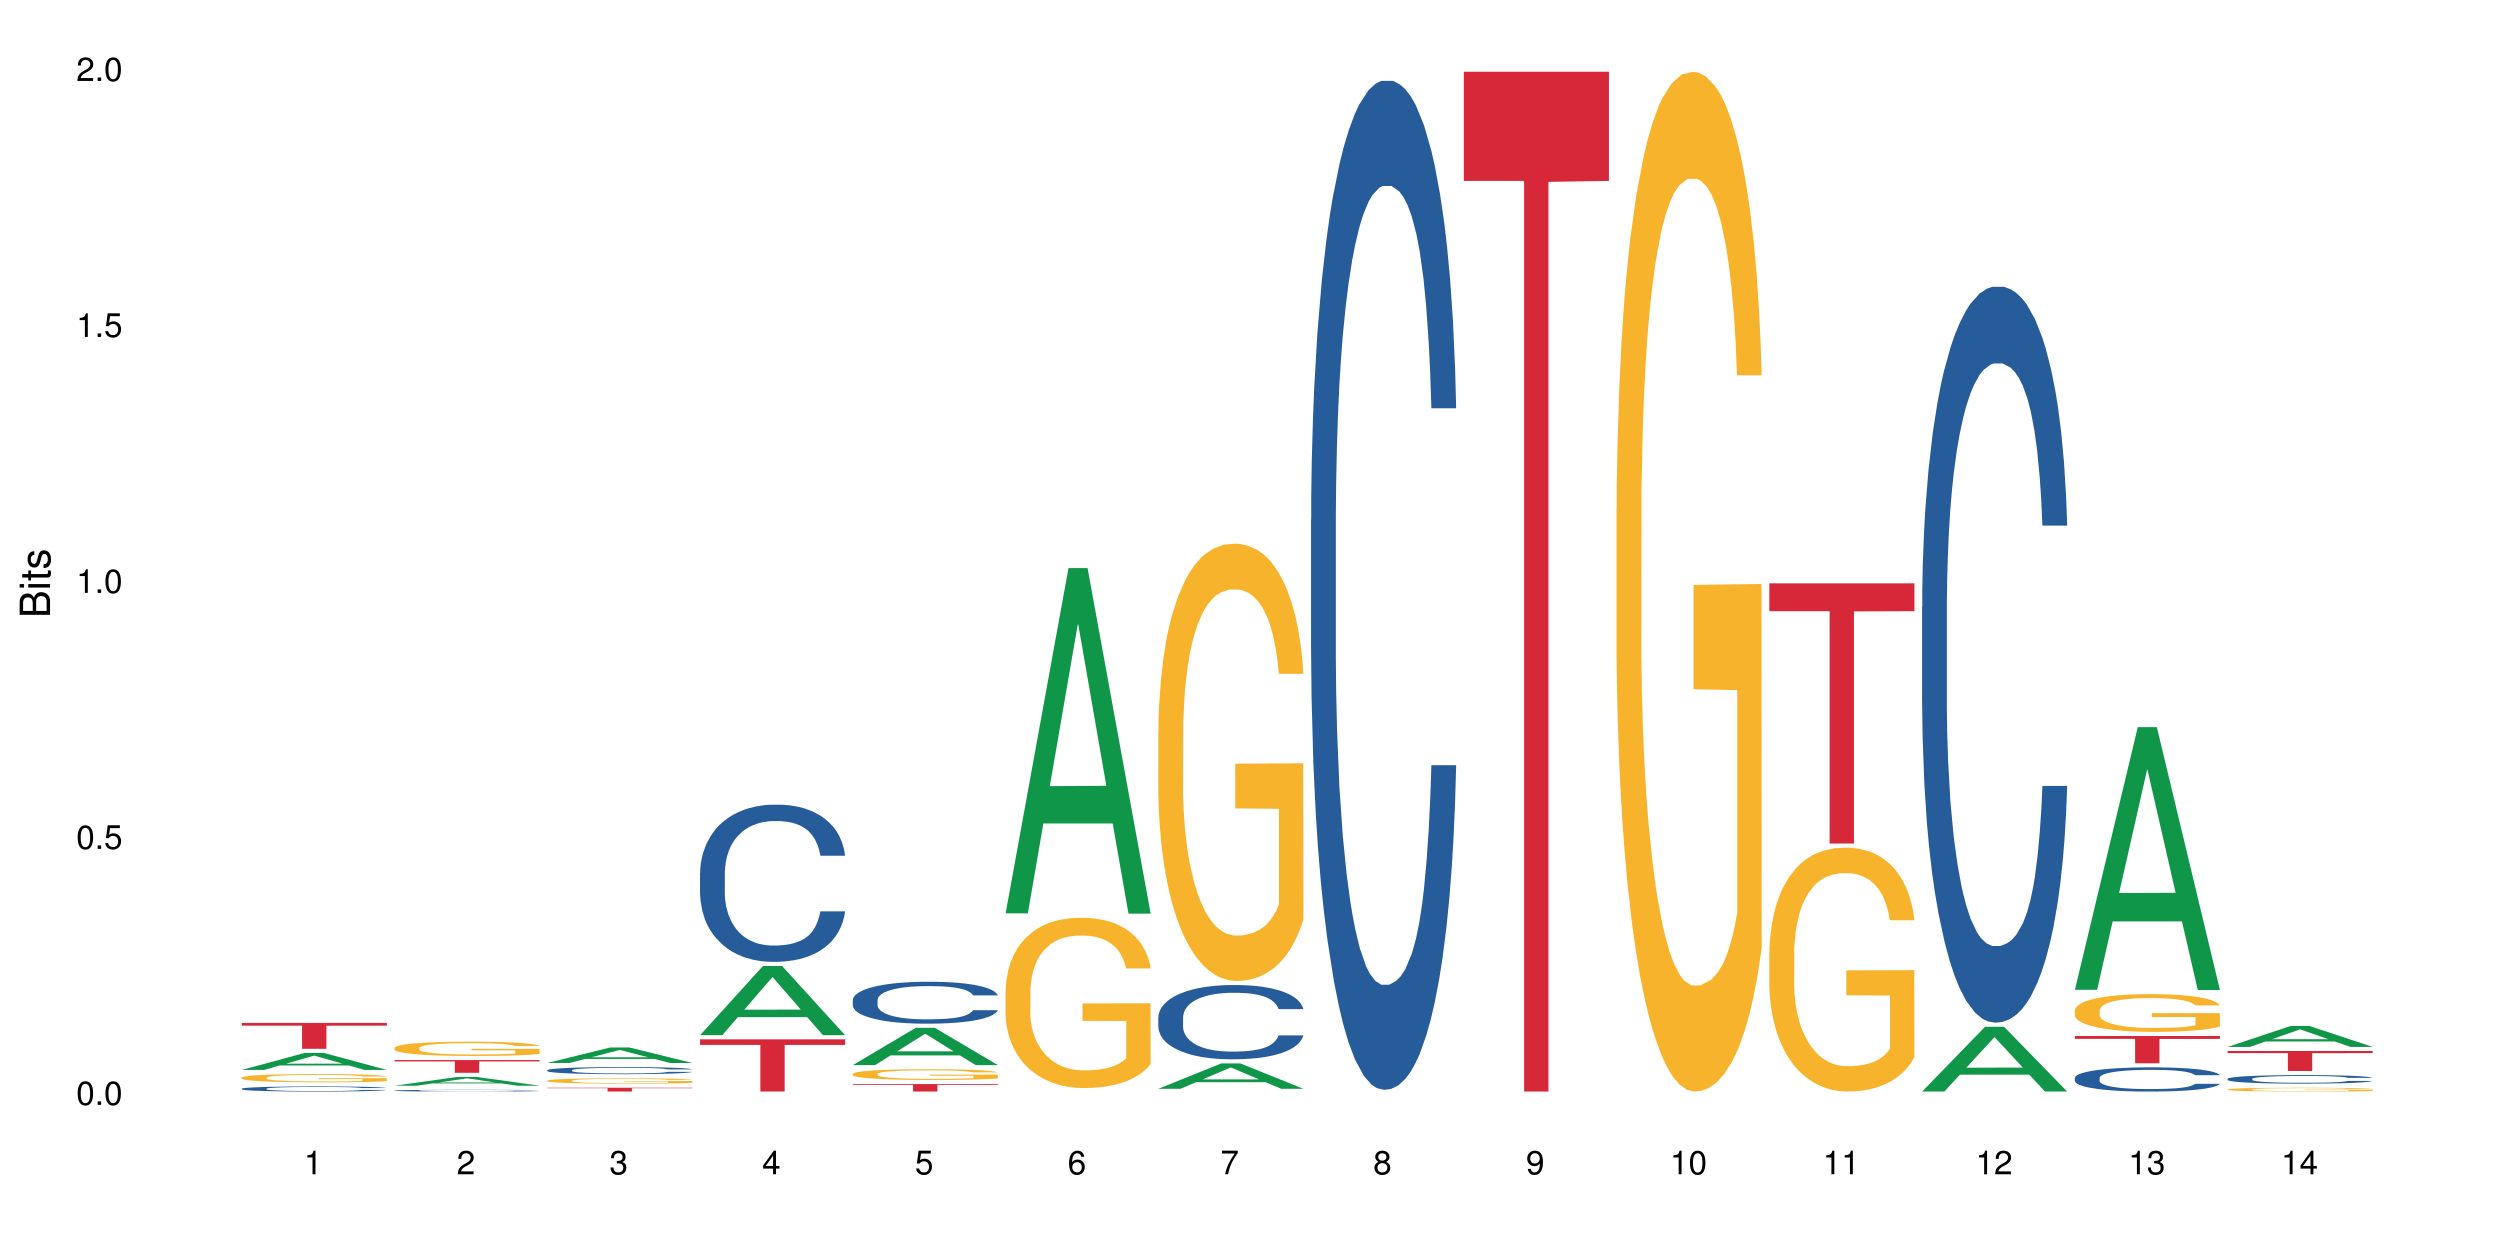 <?xml version="1.0" encoding="UTF-8"?>
<svg xmlns="http://www.w3.org/2000/svg" xmlns:xlink="http://www.w3.org/1999/xlink" width="720pt" height="360pt" viewBox="0 0 720 360" version="1.1">
<defs>
<g>
<symbol overflow="visible" id="glyph0-0">
<path style="stroke:none;" d=""/>
</symbol>
<symbol overflow="visible" id="glyph0-1">
<path style="stroke:none;" d="M 2.641 -6.797 C 2 -6.797 1.422 -6.531 1.078 -6.047 C 0.641 -5.453 0.406 -4.547 0.406 -3.297 C 0.406 -1 1.188 0.219 2.641 0.219 C 4.078 0.219 4.859 -1 4.859 -3.234 C 4.859 -4.562 4.656 -5.438 4.203 -6.047 C 3.844 -6.531 3.281 -6.797 2.641 -6.797 Z M 2.641 -6.047 C 3.547 -6.047 4 -5.125 4 -3.312 C 4 -1.375 3.562 -0.484 2.625 -0.484 C 1.734 -0.484 1.281 -1.422 1.281 -3.281 C 1.281 -5.141 1.734 -6.047 2.641 -6.047 Z M 2.641 -6.047 "/>
</symbol>
<symbol overflow="visible" id="glyph0-2">
<path style="stroke:none;" d="M 1.828 -1 L 0.828 -1 L 0.828 0 L 1.828 0 Z M 1.828 -1 "/>
</symbol>
<symbol overflow="visible" id="glyph0-3">
<path style="stroke:none;" d="M 4.562 -6.797 L 1.062 -6.797 L 0.547 -3.094 L 1.328 -3.094 C 1.719 -3.562 2.047 -3.734 2.578 -3.734 C 3.484 -3.734 4.062 -3.109 4.062 -2.094 C 4.062 -1.125 3.484 -0.531 2.578 -0.531 C 1.828 -0.531 1.375 -0.906 1.188 -1.672 L 0.328 -1.672 C 0.453 -1.109 0.547 -0.844 0.75 -0.594 C 1.125 -0.078 1.828 0.219 2.594 0.219 C 3.969 0.219 4.922 -0.781 4.922 -2.219 C 4.922 -3.562 4.031 -4.484 2.719 -4.484 C 2.25 -4.484 1.859 -4.359 1.469 -4.062 L 1.734 -5.969 L 4.562 -5.969 Z M 4.562 -6.797 "/>
</symbol>
<symbol overflow="visible" id="glyph0-4">
<path style="stroke:none;" d="M 2.484 -4.844 L 2.484 0 L 3.328 0 L 3.328 -6.797 L 2.766 -6.797 C 2.469 -5.75 2.281 -5.609 0.984 -5.453 L 0.984 -4.844 Z M 2.484 -4.844 "/>
</symbol>
<symbol overflow="visible" id="glyph0-5">
<path style="stroke:none;" d="M 4.859 -0.828 L 1.281 -0.828 C 1.359 -1.391 1.672 -1.75 2.5 -2.234 L 3.469 -2.75 C 4.406 -3.266 4.906 -3.969 4.906 -4.812 C 4.906 -5.375 4.672 -5.906 4.266 -6.266 C 3.859 -6.625 3.375 -6.797 2.719 -6.797 C 1.859 -6.797 1.219 -6.5 0.844 -5.922 C 0.609 -5.562 0.5 -5.125 0.484 -4.438 L 1.328 -4.438 C 1.359 -4.906 1.406 -5.188 1.531 -5.406 C 1.75 -5.812 2.188 -6.062 2.703 -6.062 C 3.469 -6.062 4.031 -5.516 4.031 -4.781 C 4.031 -4.25 3.719 -3.797 3.125 -3.438 L 2.234 -2.938 C 0.812 -2.141 0.406 -1.5 0.328 0 L 4.859 0 Z M 4.859 -0.828 "/>
</symbol>
<symbol overflow="visible" id="glyph0-6">
<path style="stroke:none;" d="M 2.125 -3.125 L 2.578 -3.125 C 3.516 -3.125 3.984 -2.703 3.984 -1.891 C 3.984 -1.031 3.469 -0.531 2.578 -0.531 C 1.656 -0.531 1.203 -0.984 1.156 -1.969 L 0.312 -1.969 C 0.344 -1.422 0.438 -1.078 0.609 -0.766 C 0.953 -0.109 1.625 0.219 2.547 0.219 C 3.953 0.219 4.859 -0.609 4.859 -1.906 C 4.859 -2.766 4.516 -3.25 3.703 -3.516 C 4.344 -3.766 4.656 -4.25 4.656 -4.938 C 4.656 -6.109 3.875 -6.797 2.578 -6.797 C 1.203 -6.797 0.484 -6.047 0.453 -4.609 L 1.297 -4.609 C 1.312 -5.016 1.344 -5.25 1.453 -5.453 C 1.641 -5.828 2.062 -6.062 2.594 -6.062 C 3.344 -6.062 3.797 -5.625 3.797 -4.906 C 3.797 -4.422 3.609 -4.141 3.25 -3.984 C 3.016 -3.891 2.719 -3.844 2.125 -3.844 Z M 2.125 -3.125 "/>
</symbol>
<symbol overflow="visible" id="glyph0-7">
<path style="stroke:none;" d="M 3.141 -1.625 L 3.141 0 L 3.984 0 L 3.984 -1.625 L 4.984 -1.625 L 4.984 -2.391 L 3.984 -2.391 L 3.984 -6.797 L 3.359 -6.797 L 0.266 -2.516 L 0.266 -1.625 Z M 3.141 -2.391 L 1 -2.391 L 3.141 -5.359 Z M 3.141 -2.391 "/>
</symbol>
<symbol overflow="visible" id="glyph0-8">
<path style="stroke:none;" d="M 4.781 -5.031 C 4.609 -6.141 3.891 -6.797 2.844 -6.797 C 2.094 -6.797 1.422 -6.438 1.031 -5.828 C 0.609 -5.172 0.406 -4.344 0.406 -3.094 C 0.406 -1.953 0.578 -1.234 0.984 -0.625 C 1.359 -0.078 1.953 0.219 2.703 0.219 C 3.984 0.219 4.922 -0.734 4.922 -2.078 C 4.922 -3.344 4.062 -4.234 2.844 -4.234 C 2.172 -4.234 1.641 -3.969 1.281 -3.469 C 1.281 -5.125 1.828 -6.047 2.797 -6.047 C 3.391 -6.047 3.797 -5.672 3.938 -5.031 Z M 2.734 -3.484 C 3.547 -3.484 4.062 -2.922 4.062 -2 C 4.062 -1.156 3.484 -0.531 2.703 -0.531 C 1.922 -0.531 1.328 -1.188 1.328 -2.047 C 1.328 -2.891 1.906 -3.484 2.734 -3.484 Z M 2.734 -3.484 "/>
</symbol>
<symbol overflow="visible" id="glyph0-9">
<path style="stroke:none;" d="M 4.984 -6.797 L 0.438 -6.797 L 0.438 -5.969 L 4.109 -5.969 C 2.5 -3.656 1.828 -2.234 1.328 0 L 2.219 0 C 2.594 -2.172 3.453 -4.047 4.984 -6.094 Z M 4.984 -6.797 "/>
</symbol>
<symbol overflow="visible" id="glyph0-10">
<path style="stroke:none;" d="M 3.75 -3.578 C 4.453 -4 4.688 -4.344 4.688 -4.984 C 4.688 -6.047 3.844 -6.797 2.641 -6.797 C 1.438 -6.797 0.594 -6.047 0.594 -4.984 C 0.594 -4.359 0.828 -4.016 1.516 -3.578 C 0.734 -3.203 0.359 -2.641 0.359 -1.891 C 0.359 -0.641 1.297 0.219 2.641 0.219 C 3.984 0.219 4.922 -0.641 4.922 -1.875 C 4.922 -2.641 4.531 -3.203 3.75 -3.578 Z M 2.641 -6.047 C 3.359 -6.047 3.812 -5.625 3.812 -4.969 C 3.812 -4.344 3.344 -3.922 2.641 -3.922 C 1.922 -3.922 1.453 -4.344 1.453 -4.984 C 1.453 -5.625 1.922 -6.047 2.641 -6.047 Z M 2.641 -3.203 C 3.484 -3.203 4.062 -2.672 4.062 -1.875 C 4.062 -1.062 3.484 -0.531 2.625 -0.531 C 1.797 -0.531 1.219 -1.078 1.219 -1.875 C 1.219 -2.672 1.797 -3.203 2.641 -3.203 Z M 2.641 -3.203 "/>
</symbol>
<symbol overflow="visible" id="glyph0-11">
<path style="stroke:none;" d="M 0.516 -1.547 C 0.672 -0.438 1.406 0.219 2.438 0.219 C 3.188 0.219 3.859 -0.141 4.266 -0.75 C 4.688 -1.406 4.891 -2.25 4.891 -3.484 C 4.891 -4.625 4.703 -5.359 4.312 -5.953 C 3.938 -6.5 3.344 -6.797 2.594 -6.797 C 1.297 -6.797 0.359 -5.844 0.359 -4.516 C 0.359 -3.25 1.234 -2.344 2.453 -2.344 C 3.094 -2.344 3.562 -2.578 4.016 -3.109 C 4 -1.453 3.469 -0.531 2.5 -0.531 C 1.906 -0.531 1.484 -0.906 1.359 -1.547 Z M 2.578 -6.062 C 3.375 -6.062 3.969 -5.406 3.969 -4.531 C 3.969 -3.688 3.375 -3.094 2.547 -3.094 C 1.734 -3.094 1.234 -3.672 1.234 -4.578 C 1.234 -5.438 1.797 -6.062 2.578 -6.062 Z M 2.578 -6.062 "/>
</symbol>
<symbol overflow="visible" id="glyph1-0">
<path style="stroke:none;" d=""/>
</symbol>
<symbol overflow="visible" id="glyph1-1">
<path style="stroke:none;" d="M 0 -0.953 L 0 -4.891 C 0 -5.719 -0.234 -6.344 -0.734 -6.797 C -1.188 -7.234 -1.812 -7.469 -2.5 -7.469 C -3.547 -7.469 -4.188 -7 -4.625 -5.875 C -4.984 -6.672 -5.641 -7.094 -6.531 -7.094 C -7.156 -7.094 -7.734 -6.859 -8.141 -6.391 C -8.562 -5.938 -8.75 -5.344 -8.75 -4.5 L -8.75 -0.953 Z M -4.984 -2.062 L -7.766 -2.062 L -7.766 -4.219 C -7.766 -4.844 -7.688 -5.203 -7.453 -5.5 C -7.219 -5.812 -6.859 -5.969 -6.375 -5.969 C -5.906 -5.969 -5.531 -5.812 -5.297 -5.5 C -5.062 -5.203 -4.984 -4.844 -4.984 -4.219 Z M -0.984 -2.062 L -4 -2.062 L -4 -4.781 C -4 -5.328 -3.859 -5.688 -3.578 -5.953 C -3.297 -6.219 -2.922 -6.359 -2.484 -6.359 C -2.062 -6.359 -1.688 -6.219 -1.406 -5.953 C -1.109 -5.688 -0.984 -5.328 -0.984 -4.781 Z M -0.984 -2.062 "/>
</symbol>
<symbol overflow="visible" id="glyph1-2">
<path style="stroke:none;" d="M -6.281 -1.797 L -6.281 -0.797 L 0 -0.797 L 0 -1.797 Z M -8.75 -1.797 L -8.75 -0.797 L -7.484 -0.797 L -7.484 -1.797 Z M -8.75 -1.797 "/>
</symbol>
<symbol overflow="visible" id="glyph1-3">
<path style="stroke:none;" d="M -6.281 -3.047 L -6.281 -2.016 L -8.016 -2.016 L -8.016 -1.016 L -6.281 -1.016 L -6.281 -0.172 L -5.469 -0.172 L -5.469 -1.016 L -0.719 -1.016 C -0.078 -1.016 0.281 -1.453 0.281 -2.234 C 0.281 -2.469 0.25 -2.719 0.188 -3.047 L -0.641 -3.047 C -0.609 -2.922 -0.594 -2.766 -0.594 -2.562 C -0.594 -2.141 -0.719 -2.016 -1.156 -2.016 L -5.469 -2.016 L -5.469 -3.047 Z M -6.281 -3.047 "/>
</symbol>
<symbol overflow="visible" id="glyph1-4">
<path style="stroke:none;" d="M -4.531 -5.25 C -5.766 -5.25 -6.469 -4.422 -6.469 -2.969 C -6.469 -1.516 -5.719 -0.562 -4.547 -0.562 C -3.562 -0.562 -3.094 -1.062 -2.734 -2.562 L -2.516 -3.484 C -2.344 -4.188 -2.094 -4.469 -1.625 -4.469 C -1.047 -4.469 -0.641 -3.875 -0.641 -3 C -0.641 -2.453 -0.797 -2 -1.062 -1.75 C -1.25 -1.594 -1.422 -1.531 -1.875 -1.469 L -1.875 -0.406 C -0.422 -0.453 0.281 -1.266 0.281 -2.922 C 0.281 -4.5 -0.5 -5.516 -1.719 -5.516 C -2.656 -5.516 -3.172 -4.984 -3.469 -3.734 L -3.703 -2.766 C -3.891 -1.953 -4.156 -1.609 -4.594 -1.609 C -5.172 -1.609 -5.547 -2.125 -5.547 -2.938 C -5.547 -3.75 -5.203 -4.172 -4.531 -4.203 Z M -4.531 -5.25 "/>
</symbol>
</g>
</defs>
<g id="surface124628">
<rect x="0" y="0" width="720" height="360" style="fill:rgb(100%,100%,100%);fill-opacity:1;stroke:none;"/>
<path style=" stroke:none;fill-rule:nonzero;fill:rgb(6.275%,58.824%,28.235%);fill-opacity:1;" d="M 69.629 308.141 L 69.676 308.133 L 87.758 303.238 L 93.25 303.238 L 111.422 308.145 L 105.039 308.145 L 100.484 306.863 L 80.523 306.863 L 76.059 308.141 L 69.629 308.141 L 82.445 306.332 L 98.652 306.328 L 90.57 304.039 L 90.48 304.035 L 90.391 304.047 L 82.398 306.328 L 82.445 306.332 Z M 69.629 308.141 "/>
<path style=" stroke:none;fill-rule:nonzero;fill:rgb(14.51%,36.078%,60%);fill-opacity:1;" d="M 69.629 313.535 L 69.68 313.535 L 69.68 313.5 L 69.832 313.449 L 70.191 313.387 L 70.547 313.34 L 71.465 313.262 L 72.738 313.184 L 74.062 313.125 L 75.031 313.09 L 75.898 313.062 L 77.887 313.012 L 79.16 312.984 L 80.535 312.965 L 82.219 312.941 L 83.441 312.926 L 86.195 312.906 L 88.234 312.895 L 89.812 312.891 L 93.227 312.891 L 95.266 312.898 L 96.746 312.902 L 98.375 312.914 L 99.75 312.926 L 102.148 312.957 L 104.289 312.996 L 105.258 313.016 L 106.785 313.059 L 107.957 313.098 L 108.773 313.133 L 109.691 313.184 L 110.504 313.246 L 111.117 313.312 L 111.422 313.371 L 104.289 313.371 L 103.93 313.316 L 103.523 313.277 L 102.758 313.219 L 101.992 313.18 L 100.922 313.141 L 99.957 313.117 L 98.629 313.09 L 97.457 313.074 L 96.234 313.062 L 95.062 313.055 L 92.82 313.047 L 89.254 313.047 L 87.266 313.059 L 86.195 313.07 L 84.664 313.086 L 83.594 313.105 L 82.32 313.133 L 81.453 313.156 L 80.383 313.191 L 79.617 313.223 L 78.754 313.266 L 78.242 313.301 L 77.785 313.336 L 77.375 313.383 L 77.07 313.43 L 76.867 313.48 L 76.766 313.527 L 76.766 313.738 L 76.867 313.785 L 77.121 313.844 L 77.785 313.926 L 78.754 313.996 L 79.875 314.055 L 80.945 314.094 L 81.555 314.113 L 82.371 314.137 L 83.645 314.164 L 85.48 314.191 L 86.551 314.199 L 88.184 314.211 L 89.863 314.215 L 92.105 314.215 L 94.094 314.211 L 95.418 314.203 L 96.797 314.195 L 98.68 314.172 L 99.852 314.148 L 100.871 314.125 L 101.637 314.098 L 102.148 314.074 L 102.91 314.035 L 103.523 313.988 L 103.98 313.941 L 104.289 313.895 L 111.422 313.895 L 111.117 313.949 L 110.66 314 L 110.199 314.039 L 109.484 314.09 L 108.672 314.129 L 107.5 314.176 L 106.531 314.207 L 105.258 314.242 L 104.082 314.27 L 102.809 314.289 L 100.922 314.316 L 99.699 314.332 L 98.375 314.344 L 96.797 314.355 L 94.809 314.363 L 92.668 314.371 L 90.68 314.371 L 88.539 314.367 L 86.957 314.363 L 84.867 314.352 L 82.27 314.324 L 80.383 314.301 L 78.906 314.273 L 77.633 314.246 L 76.203 314.211 L 74.371 314.152 L 73.25 314.105 L 72.484 314.066 L 71.617 314.016 L 71.004 313.969 L 70.293 313.891 L 69.781 313.797 L 69.629 313.723 Z M 69.629 313.535 "/>
<path style=" stroke:none;fill-rule:nonzero;fill:rgb(96.863%,70.196%,16.863%);fill-opacity:1;" d="M 69.629 310.348 L 69.68 310.344 L 69.68 310.301 L 69.883 310.203 L 70.395 310.066 L 71.055 309.957 L 71.77 309.867 L 72.23 309.824 L 72.992 309.758 L 73.656 309.711 L 75.336 309.613 L 77.477 309.52 L 78.652 309.48 L 79.977 309.445 L 81.863 309.402 L 82.727 309.387 L 85.379 309.352 L 88.387 309.328 L 91.699 309.324 L 93.227 309.324 L 95.316 309.336 L 98.172 309.359 L 99.801 309.379 L 101.078 309.402 L 102.402 309.43 L 104.031 309.473 L 105.562 309.527 L 106.785 309.578 L 108.008 309.645 L 109.027 309.715 L 109.895 309.789 L 110.66 309.883 L 111.117 309.957 L 111.422 310.035 L 104.34 310.035 L 103.93 309.957 L 103.473 309.898 L 102.707 309.828 L 101.941 309.773 L 101.18 309.734 L 99.75 309.676 L 98.527 309.641 L 97 309.613 L 95.52 309.59 L 93.84 309.578 L 92.82 309.574 L 90.117 309.574 L 87.672 309.59 L 86.246 309.605 L 85.227 309.625 L 83.797 309.656 L 82.934 309.684 L 82.422 309.699 L 80.895 309.77 L 79.875 309.828 L 79.312 309.871 L 78.602 309.938 L 78.09 309.996 L 77.531 310.082 L 77.223 310.148 L 76.816 310.297 L 76.766 310.688 L 76.918 310.773 L 77.223 310.859 L 77.633 310.941 L 78.242 311.023 L 78.855 311.086 L 79.926 311.172 L 80.844 311.227 L 81.555 311.266 L 82.934 311.324 L 83.492 311.344 L 84.816 311.383 L 86.195 311.414 L 87.875 311.438 L 89.148 311.453 L 91.188 311.465 L 93.789 311.465 L 96.848 311.449 L 98.781 311.434 L 100.109 311.414 L 100.977 311.398 L 102.047 311.375 L 102.809 311.355 L 103.523 311.332 L 104.391 311.293 L 104.391 310.773 L 91.801 310.77 L 91.801 310.523 L 111.371 310.523 L 111.422 311.375 L 110.352 311.434 L 109.027 311.492 L 107.754 311.535 L 106.43 311.574 L 104.543 311.613 L 103.012 311.641 L 100.668 311.672 L 98.527 311.691 L 96.285 311.703 L 94.297 311.711 L 91.953 311.711 L 89.863 311.707 L 87.621 311.695 L 85.836 311.676 L 84.207 311.656 L 82.574 311.629 L 80.535 311.582 L 79.211 311.543 L 77.836 311.5 L 76.461 311.445 L 75.234 311.387 L 74.422 311.34 L 73.605 311.285 L 72.738 311.223 L 71.922 311.148 L 71.312 311.078 L 70.75 311.004 L 70.344 310.93 L 69.934 310.832 L 69.73 310.754 L 69.629 310.688 Z M 69.629 310.348 "/>
<path style=" stroke:none;fill-rule:nonzero;fill:rgb(83.922%,15.686%,22.353%);fill-opacity:1;" d="M 69.629 294.598 L 111.422 294.598 L 111.422 295.395 L 94.004 295.402 L 94.004 302.059 L 86.996 302.059 L 86.996 295.41 L 86.895 295.395 L 69.629 295.395 Z M 69.629 294.598 "/>
<path style=" stroke:none;fill-rule:nonzero;fill:rgb(6.275%,58.824%,28.235%);fill-opacity:1;" d="M 113.621 312.684 L 113.668 312.68 L 131.75 310.152 L 137.242 310.152 L 155.418 312.684 L 149.031 312.684 L 144.477 312.023 L 124.52 312.023 L 120.051 312.684 L 113.621 312.684 L 126.438 311.75 L 142.645 311.746 L 134.562 310.566 L 134.477 310.566 L 134.387 310.57 L 126.395 311.746 L 126.438 311.75 Z M 113.621 312.684 "/>
<path style=" stroke:none;fill-rule:nonzero;fill:rgb(14.51%,36.078%,60%);fill-opacity:1;" d="M 113.621 314.086 L 113.672 314.082 L 113.672 314.074 L 113.828 314.055 L 114.184 314.031 L 114.539 314.016 L 115.457 313.988 L 116.73 313.965 L 118.059 313.945 L 119.023 313.93 L 119.891 313.922 L 121.879 313.906 L 123.152 313.895 L 124.531 313.887 L 126.211 313.879 L 127.434 313.875 L 130.188 313.867 L 132.227 313.863 L 137.223 313.863 L 139.258 313.867 L 140.738 313.867 L 142.367 313.871 L 143.746 313.875 L 146.141 313.887 L 148.281 313.898 L 149.25 313.906 L 150.777 313.922 L 151.949 313.934 L 152.766 313.945 L 153.684 313.965 L 154.5 313.984 L 155.109 314.008 L 155.418 314.027 L 148.281 314.027 L 147.926 314.008 L 147.516 313.996 L 146.75 313.977 L 145.988 313.961 L 144.918 313.949 L 143.949 313.941 L 142.625 313.934 L 141.453 313.926 L 140.227 313.922 L 139.055 313.918 L 133.246 313.918 L 131.258 313.922 L 130.188 313.926 L 128.66 313.93 L 127.59 313.938 L 126.312 313.945 L 125.449 313.953 L 124.379 313.965 L 123.613 313.977 L 122.746 313.992 L 122.234 314.004 L 121.777 314.016 L 121.371 314.031 L 121.062 314.047 L 120.859 314.066 L 120.758 314.082 L 120.758 314.152 L 120.859 314.172 L 121.113 314.191 L 121.777 314.219 L 122.746 314.242 L 123.867 314.262 L 124.938 314.277 L 125.551 314.281 L 126.363 314.289 L 127.641 314.301 L 129.473 314.309 L 130.543 314.312 L 132.176 314.316 L 138.086 314.316 L 139.414 314.312 L 140.789 314.309 L 142.676 314.301 L 143.848 314.293 L 144.867 314.285 L 145.629 314.277 L 146.141 314.27 L 146.906 314.254 L 147.516 314.238 L 147.977 314.223 L 148.281 314.207 L 155.418 314.207 L 155.109 314.227 L 154.652 314.246 L 154.191 314.258 L 153.48 314.273 L 152.664 314.289 L 151.492 314.305 L 150.523 314.316 L 149.25 314.328 L 148.078 314.336 L 146.805 314.344 L 144.918 314.352 L 143.695 314.355 L 142.367 314.363 L 140.789 314.363 L 138.801 314.367 L 136.66 314.371 L 132.531 314.371 L 130.953 314.367 L 128.863 314.363 L 126.262 314.355 L 124.379 314.348 L 122.898 314.336 L 121.625 314.328 L 120.199 314.316 L 118.363 314.297 L 117.242 314.281 L 116.477 314.266 L 115.609 314.25 L 115 314.234 L 114.285 314.207 L 113.777 314.172 L 113.621 314.148 Z M 113.621 314.086 "/>
<path style=" stroke:none;fill-rule:nonzero;fill:rgb(96.863%,70.196%,16.863%);fill-opacity:1;" d="M 113.621 301.77 L 113.672 301.766 L 113.672 301.691 L 113.879 301.523 L 114.387 301.289 L 115.051 301.098 L 115.762 300.949 L 116.223 300.867 L 116.988 300.758 L 117.648 300.672 L 119.332 300.504 L 121.473 300.348 L 122.645 300.277 L 123.969 300.215 L 125.855 300.145 L 126.723 300.117 L 129.371 300.059 L 132.379 300.02 L 135.691 300.008 L 137.223 300.012 L 139.312 300.027 L 142.164 300.07 L 143.797 300.105 L 145.07 300.145 L 146.395 300.191 L 148.027 300.27 L 149.555 300.359 L 150.777 300.449 L 152 300.562 L 153.02 300.68 L 153.887 300.812 L 154.652 300.969 L 155.109 301.102 L 155.418 301.234 L 148.332 301.234 L 147.926 301.102 L 147.465 301 L 146.699 300.875 L 145.938 300.785 L 145.172 300.715 L 143.746 300.617 L 142.523 300.559 L 140.992 300.504 L 139.516 300.473 L 137.832 300.449 L 136.812 300.441 L 134.113 300.441 L 131.664 300.469 L 130.238 300.496 L 129.219 300.527 L 127.793 300.582 L 126.926 300.629 L 126.414 300.66 L 124.887 300.773 L 123.867 300.879 L 123.305 300.953 L 122.594 301.062 L 122.082 301.164 L 121.523 301.316 L 121.219 301.43 L 120.809 301.684 L 120.758 302.359 L 120.91 302.504 L 121.219 302.656 L 121.625 302.793 L 122.234 302.934 L 122.848 303.043 L 123.918 303.191 L 124.836 303.289 L 125.551 303.352 L 126.926 303.453 L 127.484 303.488 L 128.812 303.555 L 130.188 303.605 L 131.871 303.652 L 133.145 303.676 L 135.184 303.695 L 137.781 303.695 L 140.84 303.672 L 142.777 303.641 L 144.102 303.609 L 144.969 303.586 L 146.039 303.543 L 146.805 303.508 L 147.516 303.465 L 148.383 303.402 L 148.383 302.504 L 135.793 302.5 L 135.793 302.078 L 155.367 302.074 L 155.418 303.543 L 154.348 303.645 L 153.02 303.742 L 151.746 303.816 L 150.422 303.883 L 148.535 303.953 L 147.008 304 L 144.664 304.051 L 142.523 304.086 L 140.277 304.105 L 138.293 304.117 L 135.945 304.121 L 133.855 304.113 L 131.613 304.094 L 129.832 304.062 L 128.199 304.023 L 126.57 303.977 L 124.531 303.898 L 123.203 303.832 L 121.828 303.754 L 120.453 303.66 L 119.23 303.559 L 118.414 303.48 L 117.598 303.391 L 116.73 303.277 L 115.918 303.148 L 115.305 303.031 L 114.742 302.902 L 114.336 302.777 L 113.93 302.609 L 113.727 302.473 L 113.621 302.355 Z M 113.621 301.77 "/>
<path style=" stroke:none;fill-rule:nonzero;fill:rgb(83.922%,15.686%,22.353%);fill-opacity:1;" d="M 113.621 305.301 L 155.418 305.301 L 155.418 305.695 L 138 305.699 L 138 308.973 L 130.988 308.973 L 130.988 305.703 L 130.887 305.695 L 113.621 305.695 Z M 113.621 305.301 "/>
<path style=" stroke:none;fill-rule:nonzero;fill:rgb(6.275%,58.824%,28.235%);fill-opacity:1;" d="M 157.617 306.137 L 157.66 306.133 L 175.746 301.668 L 181.238 301.668 L 199.41 306.141 L 193.023 306.141 L 188.469 304.973 L 168.512 304.973 L 164.047 306.137 L 157.617 306.137 L 170.43 304.492 L 186.641 304.484 L 178.559 302.398 L 178.469 302.395 L 178.379 302.406 L 170.387 304.484 L 170.43 304.492 Z M 157.617 306.137 "/>
<path style=" stroke:none;fill-rule:nonzero;fill:rgb(14.51%,36.078%,60%);fill-opacity:1;" d="M 157.617 308.211 L 157.668 308.207 L 157.668 308.164 L 157.82 308.094 L 158.176 308.004 L 158.535 307.941 L 159.449 307.832 L 160.727 307.727 L 162.051 307.645 L 163.02 307.594 L 163.887 307.559 L 165.871 307.488 L 167.148 307.453 L 168.523 307.422 L 170.207 307.391 L 171.43 307.371 L 174.18 307.34 L 176.219 307.328 L 177.801 307.32 L 181.215 307.32 L 183.254 307.328 L 184.73 307.34 L 186.363 307.352 L 187.738 307.371 L 190.133 307.41 L 192.273 307.465 L 193.242 307.492 L 194.773 307.551 L 195.945 307.605 L 196.758 307.656 L 197.676 307.727 L 198.492 307.809 L 199.105 307.902 L 199.41 307.984 L 192.273 307.984 L 191.918 307.91 L 191.512 307.852 L 190.746 307.773 L 189.98 307.723 L 188.91 307.668 L 187.941 307.633 L 186.617 307.598 L 185.445 307.574 L 184.223 307.559 L 183.051 307.547 L 180.805 307.535 L 178.207 307.535 L 177.238 307.539 L 175.25 307.555 L 174.18 307.566 L 172.652 307.594 L 171.582 307.617 L 170.309 307.652 L 169.441 307.688 L 168.371 307.734 L 167.605 307.777 L 166.738 307.84 L 166.23 307.887 L 165.77 307.938 L 165.363 308 L 165.059 308.066 L 164.855 308.133 L 164.75 308.199 L 164.75 308.492 L 164.855 308.559 L 165.109 308.637 L 165.77 308.75 L 166.738 308.848 L 167.859 308.926 L 168.93 308.984 L 169.543 309.008 L 170.359 309.039 L 171.633 309.078 L 173.469 309.113 L 174.539 309.129 L 176.168 309.145 L 177.852 309.152 L 180.094 309.152 L 182.082 309.145 L 183.406 309.133 L 184.781 309.121 L 186.668 309.086 L 187.84 309.059 L 188.859 309.023 L 189.625 308.988 L 190.133 308.957 L 190.898 308.898 L 191.512 308.836 L 191.969 308.77 L 192.273 308.707 L 199.41 308.707 L 199.105 308.781 L 198.645 308.855 L 198.188 308.91 L 197.473 308.973 L 196.656 309.031 L 195.484 309.098 L 194.516 309.141 L 193.242 309.188 L 192.07 309.223 L 190.797 309.254 L 188.91 309.293 L 187.688 309.309 L 186.363 309.328 L 184.781 309.34 L 182.793 309.355 L 180.652 309.363 L 178.664 309.363 L 176.523 309.359 L 174.945 309.352 L 172.855 309.336 L 170.258 309.301 L 168.371 309.266 L 166.891 309.23 L 165.617 309.195 L 164.191 309.145 L 162.355 309.062 L 161.234 309 L 160.469 308.945 L 159.605 308.875 L 158.992 308.809 L 158.277 308.703 L 157.77 308.57 L 157.617 308.469 Z M 157.617 308.211 "/>
<path style=" stroke:none;fill-rule:nonzero;fill:rgb(96.863%,70.196%,16.863%);fill-opacity:1;" d="M 157.617 311.211 L 157.668 311.207 L 157.668 311.18 L 157.871 311.117 L 158.379 311.027 L 159.043 310.957 L 159.758 310.898 L 160.215 310.867 L 160.98 310.828 L 161.641 310.797 L 163.324 310.73 L 165.465 310.672 L 166.637 310.645 L 167.961 310.621 L 169.848 310.594 L 170.715 310.586 L 173.363 310.562 L 176.371 310.547 L 179.684 310.543 L 181.215 310.547 L 183.305 310.551 L 186.156 310.566 L 187.789 310.582 L 189.062 310.594 L 190.387 310.613 L 192.02 310.641 L 193.547 310.676 L 194.773 310.711 L 195.996 310.754 L 197.016 310.797 L 197.879 310.848 L 198.645 310.906 L 199.105 310.957 L 199.41 311.008 L 192.324 311.008 L 191.918 310.957 L 191.457 310.918 L 190.695 310.871 L 189.93 310.836 L 189.164 310.812 L 187.738 310.773 L 186.516 310.75 L 184.984 310.73 L 183.508 310.719 L 181.824 310.711 L 180.805 310.707 L 178.105 310.707 L 175.66 310.719 L 174.23 310.727 L 173.211 310.738 L 171.785 310.762 L 170.918 310.777 L 170.41 310.789 L 168.879 310.832 L 167.859 310.875 L 167.301 310.898 L 166.586 310.941 L 166.078 310.98 L 165.516 311.039 L 165.211 311.082 L 164.801 311.176 L 164.75 311.434 L 164.906 311.488 L 165.211 311.547 L 165.617 311.598 L 166.23 311.648 L 166.84 311.691 L 167.91 311.746 L 168.828 311.785 L 169.543 311.809 L 170.918 311.848 L 171.48 311.859 L 172.805 311.883 L 174.18 311.906 L 175.863 311.922 L 177.137 311.93 L 179.176 311.938 L 181.773 311.938 L 184.832 311.93 L 186.77 311.918 L 188.094 311.906 L 188.961 311.895 L 190.031 311.879 L 190.797 311.867 L 191.512 311.852 L 192.375 311.828 L 192.375 311.488 L 179.789 311.484 L 179.789 311.328 L 199.359 311.324 L 199.41 311.879 L 198.34 311.918 L 197.016 311.957 L 195.738 311.984 L 194.414 312.008 L 192.527 312.035 L 191 312.051 L 188.656 312.07 L 186.516 312.086 L 184.273 312.094 L 182.285 312.098 L 177.852 312.098 L 175.609 312.086 L 173.824 312.078 L 172.191 312.062 L 170.562 312.043 L 168.523 312.016 L 167.199 311.988 L 165.82 311.961 L 164.445 311.926 L 163.223 311.887 L 162.406 311.855 L 161.59 311.82 L 160.727 311.781 L 159.91 311.73 L 159.297 311.688 L 158.738 311.637 L 158.328 311.59 L 157.922 311.527 L 157.719 311.477 L 157.617 311.43 Z M 157.617 311.211 "/>
<path style=" stroke:none;fill-rule:nonzero;fill:rgb(83.922%,15.686%,22.353%);fill-opacity:1;" d="M 157.617 313.277 L 199.41 313.277 L 199.41 313.395 L 181.992 313.398 L 181.992 314.371 L 174.984 314.371 L 174.984 313.398 L 174.883 313.395 L 157.617 313.395 Z M 157.617 313.277 "/>
<path style=" stroke:none;fill-rule:nonzero;fill:rgb(6.275%,58.824%,28.235%);fill-opacity:1;" d="M 201.609 298.125 L 201.652 298.105 L 219.738 278.199 L 225.23 278.199 L 243.402 298.145 L 237.02 298.145 L 232.465 292.938 L 212.504 292.938 L 208.039 298.125 L 201.609 298.125 L 214.426 290.785 L 230.633 290.766 L 222.551 281.457 L 222.461 281.441 L 222.371 281.496 L 214.379 290.766 L 214.426 290.785 Z M 201.609 298.125 "/>
<path style=" stroke:none;fill-rule:nonzero;fill:rgb(14.51%,36.078%,60%);fill-opacity:1;" d="M 201.609 251.449 L 201.66 251.41 L 201.66 250.418 L 201.812 248.844 L 202.172 246.859 L 202.527 245.492 L 203.445 243.051 L 204.719 240.695 L 206.043 238.875 L 207.012 237.797 L 207.879 236.969 L 209.867 235.438 L 211.141 234.652 L 212.516 233.949 L 214.199 233.246 L 215.422 232.832 L 218.176 232.172 L 220.211 231.879 L 221.793 231.758 L 225.207 231.758 L 227.246 231.922 L 228.723 232.129 L 230.355 232.461 L 231.73 232.832 L 234.129 233.742 L 236.27 234.902 L 237.234 235.562 L 238.766 236.848 L 239.938 238.086 L 240.754 239.164 L 241.672 240.695 L 242.484 242.555 L 243.098 244.664 L 243.402 246.445 L 236.27 246.445 L 235.91 244.789 L 235.504 243.508 L 234.738 241.812 L 233.973 240.609 L 232.902 239.41 L 231.934 238.625 L 230.609 237.84 L 229.438 237.344 L 228.215 236.969 L 227.043 236.723 L 224.801 236.473 L 222.199 236.473 L 221.23 236.555 L 219.246 236.887 L 218.176 237.176 L 216.645 237.758 L 215.574 238.293 L 214.301 239.121 L 213.434 239.824 L 212.363 240.902 L 211.598 241.852 L 210.734 243.219 L 210.223 244.25 L 209.766 245.41 L 209.355 246.777 L 209.051 248.223 L 208.848 249.754 L 208.746 251.242 L 208.746 257.656 L 208.848 259.148 L 209.102 260.883 L 209.766 263.406 L 210.734 265.602 L 211.855 267.34 L 212.926 268.578 L 213.535 269.16 L 214.352 269.82 L 215.625 270.648 L 217.461 271.477 L 218.531 271.809 L 220.16 272.137 L 221.844 272.305 L 224.086 272.305 L 226.074 272.137 L 227.398 271.93 L 228.777 271.602 L 230.66 270.898 L 231.832 270.234 L 232.852 269.449 L 233.617 268.664 L 234.129 268 L 234.891 266.719 L 235.504 265.312 L 235.961 263.863 L 236.27 262.457 L 243.402 262.457 L 243.098 264.113 L 242.641 265.727 L 242.18 266.926 L 241.465 268.371 L 240.652 269.656 L 239.48 271.105 L 238.512 272.055 L 237.234 273.09 L 236.062 273.875 L 234.789 274.578 L 232.902 275.406 L 231.68 275.82 L 230.355 276.191 L 228.777 276.523 L 226.789 276.812 L 224.648 276.98 L 222.66 277.02 L 220.52 276.938 L 218.938 276.773 L 216.848 276.398 L 214.25 275.656 L 212.363 274.867 L 210.887 274.082 L 209.613 273.254 L 208.184 272.137 L 206.348 270.316 L 205.227 268.91 L 204.465 267.754 L 203.598 266.141 L 202.984 264.691 L 202.273 262.375 L 201.762 259.438 L 201.609 257.16 Z M 201.609 251.449 "/>
<path style=" stroke:none;fill-rule:nonzero;fill:rgb(83.922%,15.686%,22.353%);fill-opacity:1;" d="M 201.609 299.324 L 243.402 299.324 L 243.402 300.934 L 225.984 300.949 L 225.984 314.371 L 218.977 314.371 L 218.977 300.961 L 218.875 300.934 L 201.609 300.934 Z M 201.609 299.324 "/>
<path style=" stroke:none;fill-rule:nonzero;fill:rgb(6.275%,58.824%,28.235%);fill-opacity:1;" d="M 245.602 306.75 L 245.648 306.738 L 263.73 296.004 L 269.223 296.004 L 287.398 306.758 L 281.012 306.758 L 276.457 303.953 L 256.496 303.953 L 252.031 306.75 L 245.602 306.75 L 258.418 302.789 L 274.625 302.781 L 266.543 297.762 L 266.457 297.75 L 266.367 297.781 L 258.375 302.781 L 258.418 302.789 Z M 245.602 306.75 "/>
<path style=" stroke:none;fill-rule:nonzero;fill:rgb(14.51%,36.078%,60%);fill-opacity:1;" d="M 245.602 288.004 L 245.652 287.992 L 245.652 287.727 L 245.809 287.309 L 246.164 286.781 L 246.52 286.414 L 247.438 285.766 L 248.711 285.137 L 250.035 284.648 L 251.004 284.363 L 251.871 284.141 L 253.859 283.734 L 255.133 283.523 L 256.512 283.336 L 258.191 283.148 L 259.414 283.039 L 262.168 282.863 L 264.207 282.785 L 265.785 282.754 L 269.199 282.754 L 271.238 282.797 L 272.719 282.852 L 274.348 282.941 L 275.727 283.039 L 278.121 283.281 L 280.262 283.59 L 281.23 283.766 L 282.758 284.109 L 283.93 284.441 L 284.746 284.727 L 285.664 285.137 L 286.48 285.633 L 287.09 286.195 L 287.398 286.668 L 280.262 286.668 L 279.906 286.227 L 279.496 285.887 L 278.73 285.434 L 277.969 285.113 L 276.898 284.793 L 275.93 284.582 L 274.605 284.375 L 273.43 284.242 L 272.207 284.141 L 271.035 284.078 L 268.793 284.012 L 266.195 284.012 L 265.227 284.031 L 263.238 284.121 L 262.168 284.199 L 260.637 284.352 L 259.566 284.496 L 258.293 284.715 L 257.426 284.902 L 256.355 285.191 L 255.594 285.445 L 254.727 285.809 L 254.215 286.086 L 253.758 286.395 L 253.352 286.758 L 253.043 287.145 L 252.84 287.551 L 252.738 287.949 L 252.738 289.66 L 252.84 290.055 L 253.094 290.52 L 253.758 291.191 L 254.727 291.777 L 255.848 292.242 L 256.918 292.574 L 257.531 292.727 L 258.344 292.902 L 259.617 293.125 L 261.453 293.344 L 262.523 293.434 L 264.156 293.52 L 265.836 293.566 L 268.078 293.566 L 270.066 293.52 L 271.395 293.465 L 272.77 293.379 L 274.656 293.191 L 275.828 293.012 L 276.848 292.805 L 277.609 292.594 L 278.121 292.418 L 278.887 292.074 L 279.496 291.699 L 279.957 291.312 L 280.262 290.938 L 287.398 290.938 L 287.09 291.379 L 286.633 291.812 L 286.172 292.133 L 285.461 292.516 L 284.645 292.859 L 283.473 293.246 L 282.504 293.5 L 281.23 293.773 L 280.059 293.984 L 278.781 294.172 L 276.898 294.395 L 275.676 294.504 L 274.348 294.602 L 272.77 294.691 L 270.781 294.77 L 268.641 294.812 L 266.652 294.824 L 264.512 294.801 L 262.934 294.758 L 260.844 294.656 L 258.242 294.461 L 256.355 294.25 L 254.879 294.039 L 253.605 293.82 L 252.18 293.52 L 250.344 293.035 L 249.223 292.66 L 248.457 292.352 L 247.59 291.922 L 246.98 291.535 L 246.266 290.918 L 245.754 290.133 L 245.602 289.527 Z M 245.602 288.004 "/>
<path style=" stroke:none;fill-rule:nonzero;fill:rgb(96.863%,70.196%,16.863%);fill-opacity:1;" d="M 245.602 309.262 L 245.652 309.262 L 245.652 309.203 L 245.859 309.078 L 246.367 308.902 L 247.031 308.758 L 247.742 308.645 L 248.203 308.586 L 248.965 308.5 L 249.629 308.438 L 251.312 308.312 L 253.453 308.195 L 254.625 308.141 L 255.949 308.094 L 257.836 308.039 L 258.703 308.02 L 261.352 307.977 L 264.359 307.949 L 267.672 307.938 L 269.199 307.941 L 271.289 307.953 L 274.145 307.984 L 275.777 308.012 L 277.051 308.039 L 278.375 308.078 L 280.008 308.133 L 281.535 308.203 L 282.758 308.27 L 283.98 308.355 L 285 308.445 L 285.867 308.543 L 286.633 308.66 L 287.09 308.762 L 287.398 308.859 L 280.312 308.859 L 279.906 308.762 L 279.445 308.684 L 278.68 308.59 L 277.918 308.523 L 277.152 308.469 L 275.727 308.398 L 274.5 308.352 L 272.973 308.312 L 271.496 308.285 L 269.812 308.27 L 268.793 308.266 L 266.094 308.266 L 263.645 308.285 L 262.219 308.305 L 261.199 308.328 L 259.773 308.371 L 258.906 308.406 L 258.395 308.426 L 256.867 308.516 L 255.848 308.594 L 255.285 308.648 L 254.574 308.734 L 254.062 308.809 L 253.504 308.922 L 253.195 309.008 L 252.789 309.199 L 252.738 309.707 L 252.891 309.812 L 253.195 309.93 L 253.605 310.031 L 254.215 310.137 L 254.828 310.219 L 255.898 310.332 L 256.816 310.402 L 257.531 310.453 L 258.906 310.527 L 259.465 310.555 L 260.793 310.605 L 262.168 310.645 L 263.848 310.676 L 265.125 310.695 L 267.164 310.707 L 269.762 310.707 L 272.82 310.691 L 274.758 310.668 L 276.082 310.648 L 276.949 310.625 L 278.02 310.598 L 278.781 310.566 L 279.496 310.535 L 280.363 310.488 L 280.363 309.812 L 267.773 309.812 L 267.773 309.496 L 287.344 309.492 L 287.398 310.598 L 286.328 310.672 L 285 310.746 L 283.727 310.801 L 282.402 310.852 L 280.516 310.902 L 278.988 310.938 L 276.641 310.977 L 274.5 311.004 L 272.258 311.02 L 270.27 311.027 L 267.926 311.031 L 265.836 311.023 L 263.594 311.008 L 261.812 310.984 L 260.18 310.957 L 258.547 310.922 L 256.512 310.859 L 255.184 310.812 L 253.809 310.754 L 252.434 310.684 L 251.211 310.605 L 250.395 310.547 L 249.578 310.48 L 248.711 310.395 L 247.895 310.301 L 247.285 310.211 L 246.723 310.113 L 246.316 310.02 L 245.91 309.895 L 245.703 309.793 L 245.602 309.703 Z M 245.602 309.262 "/>
<path style=" stroke:none;fill-rule:nonzero;fill:rgb(83.922%,15.686%,22.353%);fill-opacity:1;" d="M 245.602 312.211 L 287.398 312.211 L 287.398 312.441 L 269.977 312.445 L 269.977 314.371 L 262.969 314.371 L 262.969 312.445 L 262.867 312.441 L 245.602 312.441 Z M 245.602 312.211 "/>
<path style=" stroke:none;fill-rule:nonzero;fill:rgb(6.275%,58.824%,28.235%);fill-opacity:1;" d="M 289.598 263.035 L 289.641 262.941 L 307.727 163.605 L 313.219 163.605 L 331.391 263.129 L 325.004 263.129 L 320.449 237.152 L 300.492 237.152 L 296.027 263.035 L 289.598 263.035 L 302.41 226.402 L 318.621 226.309 L 310.539 179.863 L 310.449 179.77 L 310.359 180.051 L 302.367 226.309 L 302.41 226.402 Z M 289.598 263.035 "/>
<path style=" stroke:none;fill-rule:nonzero;fill:rgb(96.863%,70.196%,16.863%);fill-opacity:1;" d="M 289.598 285.316 L 289.648 285.273 L 289.648 284.375 L 289.852 282.359 L 290.359 279.582 L 291.023 277.301 L 291.738 275.508 L 292.195 274.566 L 292.961 273.223 L 293.621 272.238 L 295.305 270.223 L 297.445 268.34 L 298.617 267.535 L 299.941 266.773 L 301.828 265.922 L 302.695 265.609 L 305.344 264.891 L 308.352 264.445 L 311.664 264.309 L 313.195 264.355 L 315.285 264.535 L 318.137 265.027 L 319.77 265.473 L 321.043 265.922 L 322.367 266.504 L 324 267.398 L 325.527 268.477 L 326.75 269.551 L 327.977 270.895 L 328.996 272.328 L 329.859 273.895 L 330.625 275.777 L 331.086 277.344 L 331.391 278.91 L 324.305 278.91 L 323.898 277.344 L 323.438 276.133 L 322.676 274.656 L 321.91 273.582 L 321.145 272.73 L 319.719 271.566 L 318.496 270.848 L 316.965 270.223 L 315.488 269.82 L 313.805 269.551 L 312.785 269.461 L 310.086 269.461 L 307.641 269.773 L 306.211 270.133 L 305.191 270.492 L 303.766 271.164 L 302.898 271.699 L 302.391 272.059 L 300.859 273.445 L 299.84 274.703 L 299.281 275.551 L 298.566 276.895 L 298.059 278.105 L 297.496 279.898 L 297.191 281.242 L 296.781 284.285 L 296.73 292.348 L 296.883 294.051 L 297.191 295.887 L 297.598 297.5 L 298.211 299.203 L 298.82 300.5 L 299.891 302.246 L 300.809 303.414 L 301.523 304.172 L 302.898 305.383 L 303.461 305.785 L 304.785 306.594 L 306.16 307.219 L 307.844 307.758 L 309.117 308.027 L 311.156 308.25 L 313.754 308.25 L 316.812 307.98 L 318.75 307.621 L 320.074 307.266 L 320.941 306.949 L 322.012 306.457 L 322.777 306.012 L 323.488 305.516 L 324.355 304.758 L 324.355 294.051 L 311.766 294.008 L 311.766 288.988 L 331.34 288.945 L 331.391 306.457 L 330.32 307.668 L 328.996 308.832 L 327.719 309.727 L 326.395 310.488 L 324.508 311.34 L 322.98 311.879 L 320.637 312.504 L 318.496 312.906 L 316.254 313.176 L 314.266 313.312 L 311.922 313.355 L 309.832 313.266 L 307.59 312.996 L 305.805 312.641 L 304.172 312.191 L 302.543 311.609 L 300.504 310.668 L 299.18 309.906 L 297.801 308.965 L 296.426 307.848 L 295.203 306.637 L 294.387 305.695 L 293.57 304.621 L 292.707 303.277 L 291.891 301.754 L 291.277 300.367 L 290.719 298.801 L 290.309 297.32 L 289.902 295.305 L 289.699 293.691 L 289.598 292.305 Z M 289.598 285.316 "/>
<path style=" stroke:none;fill-rule:nonzero;fill:rgb(6.275%,58.824%,28.235%);fill-opacity:1;" d="M 333.59 313.566 L 333.633 313.562 L 351.719 306.262 L 357.211 306.262 L 375.383 313.574 L 369 313.574 L 364.445 311.664 L 344.484 311.664 L 340.02 313.566 L 333.59 313.566 L 346.406 310.875 L 362.613 310.867 L 354.531 307.457 L 354.441 307.449 L 354.352 307.469 L 346.359 310.867 L 346.406 310.875 Z M 333.59 313.566 "/>
<path style=" stroke:none;fill-rule:nonzero;fill:rgb(14.51%,36.078%,60%);fill-opacity:1;" d="M 333.59 293.004 L 333.641 292.984 L 333.641 292.516 L 333.793 291.773 L 334.148 290.832 L 334.508 290.188 L 335.426 289.035 L 336.699 287.922 L 338.023 287.062 L 338.992 286.555 L 339.859 286.164 L 341.848 285.438 L 343.121 285.066 L 344.496 284.734 L 346.18 284.402 L 347.402 284.207 L 350.152 283.895 L 352.191 283.758 L 353.773 283.699 L 357.188 283.699 L 359.227 283.777 L 360.703 283.875 L 362.336 284.031 L 363.711 284.207 L 366.105 284.637 L 368.246 285.184 L 369.215 285.496 L 370.746 286.105 L 371.918 286.691 L 372.734 287.199 L 373.652 287.922 L 374.465 288.801 L 375.078 289.797 L 375.383 290.637 L 368.246 290.637 L 367.891 289.855 L 367.484 289.25 L 366.719 288.449 L 365.953 287.883 L 364.883 287.316 L 363.914 286.945 L 362.59 286.574 L 361.418 286.34 L 360.195 286.164 L 359.023 286.047 L 356.781 285.93 L 354.18 285.93 L 353.211 285.969 L 351.223 286.125 L 350.152 286.262 L 348.625 286.535 L 347.555 286.789 L 346.281 287.18 L 345.414 287.512 L 344.344 288.02 L 343.578 288.469 L 342.715 289.113 L 342.203 289.602 L 341.746 290.148 L 341.336 290.793 L 341.031 291.477 L 340.828 292.203 L 340.727 292.906 L 340.727 295.934 L 340.828 296.637 L 341.082 297.457 L 341.746 298.652 L 342.715 299.688 L 343.836 300.508 L 344.906 301.094 L 345.516 301.367 L 346.332 301.68 L 347.605 302.07 L 349.441 302.461 L 350.512 302.617 L 352.141 302.773 L 353.824 302.852 L 356.066 302.852 L 358.055 302.773 L 359.379 302.676 L 360.754 302.52 L 362.641 302.188 L 363.812 301.875 L 364.832 301.504 L 365.598 301.133 L 366.105 300.82 L 366.871 300.215 L 367.484 299.551 L 367.941 298.867 L 368.246 298.203 L 375.383 298.203 L 375.078 298.984 L 374.617 299.746 L 374.16 300.312 L 373.445 300.996 L 372.633 301.602 L 371.457 302.285 L 370.492 302.734 L 369.215 303.223 L 368.043 303.594 L 366.77 303.93 L 364.883 304.32 L 363.66 304.516 L 362.336 304.691 L 360.754 304.848 L 358.77 304.984 L 356.629 305.062 L 354.641 305.082 L 352.5 305.043 L 350.918 304.965 L 348.828 304.789 L 346.23 304.438 L 344.344 304.066 L 342.867 303.695 L 341.59 303.301 L 340.164 302.773 L 338.328 301.914 L 337.207 301.25 L 336.445 300.703 L 335.578 299.941 L 334.965 299.258 L 334.254 298.164 L 333.742 296.773 L 333.59 295.699 Z M 333.59 293.004 "/>
<path style=" stroke:none;fill-rule:nonzero;fill:rgb(96.863%,70.196%,16.863%);fill-opacity:1;" d="M 333.59 210.512 L 333.641 210.398 L 333.641 208.098 L 333.844 202.922 L 334.355 195.789 L 335.016 189.922 L 335.73 185.32 L 336.188 182.906 L 336.953 179.453 L 337.617 176.926 L 339.297 171.746 L 341.438 166.918 L 342.609 164.848 L 343.938 162.891 L 345.82 160.707 L 346.688 159.898 L 349.34 158.059 L 352.348 156.91 L 355.66 156.562 L 357.188 156.68 L 359.277 157.141 L 362.133 158.406 L 363.762 159.555 L 365.035 160.707 L 366.363 162.199 L 367.992 164.5 L 369.523 167.262 L 370.746 170.023 L 371.969 173.473 L 372.988 177.156 L 373.855 181.18 L 374.617 186.012 L 375.078 190.039 L 375.383 194.062 L 368.297 194.062 L 367.891 190.039 L 367.434 186.934 L 366.668 183.137 L 365.902 180.375 L 365.141 178.191 L 363.711 175.199 L 362.488 173.359 L 360.961 171.746 L 359.48 170.711 L 357.801 170.023 L 356.781 169.793 L 354.078 169.793 L 351.633 170.598 L 350.207 171.52 L 349.188 172.438 L 347.758 174.164 L 346.891 175.543 L 346.383 176.465 L 344.855 180.031 L 343.836 183.25 L 343.273 185.438 L 342.559 188.887 L 342.051 191.992 L 341.488 196.594 L 341.184 200.047 L 340.777 207.867 L 340.727 228.57 L 340.879 232.941 L 341.184 237.66 L 341.59 241.801 L 342.203 246.172 L 342.816 249.508 L 343.887 253.992 L 344.801 256.984 L 345.516 258.941 L 346.891 262.047 L 347.453 263.082 L 348.777 265.152 L 350.152 266.762 L 351.836 268.141 L 353.109 268.832 L 355.148 269.406 L 357.75 269.406 L 360.805 268.719 L 362.742 267.797 L 364.07 266.875 L 364.934 266.07 L 366.004 264.805 L 366.77 263.656 L 367.484 262.391 L 368.352 260.434 L 368.352 232.941 L 355.762 232.828 L 355.762 219.945 L 375.332 219.828 L 375.383 264.805 L 374.312 267.91 L 372.988 270.902 L 371.715 273.203 L 370.387 275.16 L 368.504 277.344 L 366.973 278.723 L 364.629 280.336 L 362.488 281.371 L 360.246 282.059 L 358.258 282.406 L 355.914 282.52 L 353.824 282.289 L 351.582 281.602 L 349.797 280.68 L 348.168 279.531 L 346.535 278.035 L 344.496 275.617 L 343.172 273.664 L 341.797 271.246 L 340.418 268.371 L 339.195 265.266 L 338.379 262.852 L 337.566 260.09 L 336.699 256.641 L 335.883 252.727 L 335.273 249.164 L 334.711 245.137 L 334.305 241.34 L 333.895 236.164 L 333.691 232.023 L 333.59 228.457 Z M 333.59 210.512 "/>
<path style=" stroke:none;fill-rule:nonzero;fill:rgb(14.51%,36.078%,60%);fill-opacity:1;" d="M 377.582 149.727 L 377.633 149.461 L 377.633 143.086 L 377.785 132.992 L 378.145 120.242 L 378.5 111.477 L 379.418 95.805 L 380.691 80.664 L 382.016 68.977 L 382.984 62.07 L 383.852 56.758 L 385.84 46.93 L 387.113 41.883 L 388.488 37.367 L 390.172 32.852 L 391.395 30.195 L 394.148 25.945 L 396.188 24.086 L 397.766 23.289 L 401.18 23.289 L 403.219 24.352 L 404.699 25.68 L 406.328 27.805 L 407.703 30.195 L 410.102 36.039 L 412.242 43.477 L 413.211 47.727 L 414.738 55.961 L 415.91 63.93 L 416.727 70.836 L 417.645 80.664 L 418.461 92.617 L 419.07 106.164 L 419.375 117.586 L 412.242 117.586 L 411.883 106.961 L 411.477 98.727 L 410.711 87.836 L 409.949 80.133 L 408.879 72.43 L 407.91 67.383 L 406.582 62.336 L 405.41 59.148 L 404.188 56.758 L 403.016 55.164 L 400.773 53.57 L 398.176 53.57 L 397.207 54.102 L 395.219 56.227 L 394.148 58.086 L 392.617 61.805 L 391.547 65.258 L 390.273 70.57 L 389.406 75.086 L 388.336 81.992 L 387.574 88.102 L 386.707 96.867 L 386.195 103.508 L 385.738 110.945 L 385.332 119.711 L 385.023 129.008 L 384.82 138.836 L 384.719 148.398 L 384.719 189.57 L 384.82 199.133 L 385.074 210.289 L 385.738 226.492 L 386.707 240.57 L 387.828 251.727 L 388.898 259.695 L 389.508 263.414 L 390.324 267.664 L 391.598 272.977 L 393.434 278.289 L 394.504 280.414 L 396.137 282.539 L 397.816 283.602 L 400.059 283.602 L 402.047 282.539 L 403.371 281.211 L 404.75 279.086 L 406.633 274.57 L 407.809 270.32 L 408.828 265.273 L 409.59 260.227 L 410.102 255.977 L 410.863 247.742 L 411.477 238.711 L 411.934 229.414 L 412.242 220.383 L 419.375 220.383 L 419.07 231.008 L 418.613 241.367 L 418.152 249.07 L 417.441 258.367 L 416.625 266.602 L 415.453 275.898 L 414.484 282.008 L 413.211 288.648 L 412.039 293.695 L 410.762 298.211 L 408.879 303.523 L 407.652 306.18 L 406.328 308.57 L 404.75 310.695 L 402.762 312.555 L 400.621 313.617 L 398.633 313.883 L 396.492 313.352 L 394.914 312.289 L 392.824 309.898 L 390.223 305.117 L 388.336 300.07 L 386.859 295.023 L 385.586 289.711 L 384.156 282.539 L 382.324 270.852 L 381.203 261.82 L 380.438 254.383 L 379.57 244.023 L 378.961 234.727 L 378.246 219.852 L 377.734 200.992 L 377.582 186.383 Z M 377.582 149.727 "/>
<path style=" stroke:none;fill-rule:nonzero;fill:rgb(83.922%,15.686%,22.353%);fill-opacity:1;" d="M 421.578 20.664 L 463.371 20.664 L 463.371 52.102 L 445.953 52.379 L 445.953 314.371 L 438.945 314.371 L 438.945 52.652 L 438.844 52.102 L 421.578 52.102 Z M 421.578 20.664 "/>
<path style=" stroke:none;fill-rule:nonzero;fill:rgb(96.863%,70.196%,16.863%);fill-opacity:1;" d="M 465.57 146.461 L 465.621 146.191 L 465.621 140.828 L 465.824 128.758 L 466.336 112.129 L 466.996 98.449 L 467.711 87.719 L 468.168 82.086 L 468.934 74.039 L 469.598 68.141 L 471.277 56.07 L 473.418 44.805 L 474.59 39.977 L 475.918 35.414 L 477.801 30.32 L 478.668 28.441 L 481.32 24.148 L 484.324 21.469 L 487.641 20.664 L 489.168 20.93 L 491.258 22.004 L 494.113 24.953 L 495.742 27.637 L 497.016 30.32 L 498.344 33.805 L 499.973 39.172 L 501.504 45.609 L 502.727 52.047 L 503.949 60.094 L 504.969 68.676 L 505.836 78.062 L 506.598 89.328 L 507.059 98.715 L 507.363 108.105 L 500.277 108.105 L 499.871 98.715 L 499.414 91.477 L 498.648 82.625 L 497.883 76.188 L 497.117 71.09 L 495.691 64.117 L 494.469 59.824 L 492.941 56.07 L 491.461 53.656 L 489.781 52.047 L 488.762 51.508 L 486.059 51.508 L 483.613 53.387 L 482.184 55.531 L 481.164 57.68 L 479.738 61.703 L 478.871 64.922 L 478.363 67.066 L 476.832 75.383 L 475.812 82.891 L 475.254 87.988 L 474.539 96.035 L 474.031 103.277 L 473.469 114.004 L 473.164 122.051 L 472.758 140.293 L 472.707 188.574 L 472.859 198.766 L 473.164 209.762 L 473.57 219.418 L 474.184 229.609 L 474.797 237.391 L 475.867 247.852 L 476.781 254.824 L 477.496 259.383 L 478.871 266.625 L 479.434 269.039 L 480.758 273.867 L 482.133 277.625 L 483.816 280.844 L 485.09 282.453 L 487.129 283.793 L 489.73 283.793 L 492.785 282.184 L 494.723 280.039 L 496.047 277.891 L 496.914 276.016 L 497.984 273.062 L 498.75 270.383 L 499.465 267.43 L 500.328 262.871 L 500.328 198.766 L 487.742 198.496 L 487.742 168.457 L 507.312 168.188 L 507.363 273.062 L 506.293 280.305 L 504.969 287.281 L 503.695 292.645 L 502.367 297.203 L 500.484 302.301 L 498.953 305.52 L 496.609 309.273 L 494.469 311.688 L 492.227 313.297 L 490.238 314.102 L 487.895 314.371 L 485.805 313.836 L 483.562 312.227 L 481.777 310.078 L 480.148 307.398 L 478.516 303.91 L 476.477 298.277 L 475.152 293.719 L 473.777 288.086 L 472.398 281.379 L 471.176 274.137 L 470.359 268.504 L 469.547 262.066 L 468.68 254.02 L 467.863 244.898 L 467.25 236.586 L 466.691 227.195 L 466.285 218.344 L 465.875 206.277 L 465.672 196.621 L 465.57 188.305 Z M 465.57 146.461 "/>
<path style=" stroke:none;fill-rule:nonzero;fill:rgb(96.863%,70.196%,16.863%);fill-opacity:1;" d="M 509.562 274.207 L 509.613 274.141 L 509.613 272.859 L 509.816 269.973 L 510.328 265.992 L 510.992 262.723 L 511.703 260.156 L 512.164 258.809 L 512.926 256.883 L 513.59 255.473 L 515.273 252.586 L 517.414 249.891 L 518.586 248.734 L 519.91 247.645 L 521.797 246.426 L 522.66 245.977 L 525.312 244.949 L 528.32 244.309 L 531.633 244.113 L 533.16 244.18 L 535.25 244.438 L 538.105 245.141 L 539.734 245.781 L 541.012 246.426 L 542.336 247.258 L 543.965 248.543 L 545.496 250.082 L 546.719 251.621 L 547.941 253.547 L 548.961 255.602 L 549.828 257.844 L 550.594 260.539 L 551.051 262.785 L 551.355 265.031 L 544.273 265.031 L 543.863 262.785 L 543.406 261.055 L 542.641 258.938 L 541.875 257.395 L 541.113 256.176 L 539.684 254.508 L 538.461 253.48 L 536.934 252.586 L 535.453 252.008 L 533.773 251.621 L 532.754 251.492 L 530.051 251.492 L 527.605 251.941 L 526.18 252.457 L 525.16 252.969 L 523.73 253.93 L 522.867 254.703 L 522.355 255.215 L 520.828 257.203 L 519.809 259 L 519.246 260.219 L 518.535 262.145 L 518.023 263.875 L 517.465 266.441 L 517.156 268.367 L 516.75 272.73 L 516.699 284.281 L 516.852 286.719 L 517.156 289.348 L 517.566 291.656 L 518.176 294.098 L 518.789 295.957 L 519.859 298.457 L 520.777 300.129 L 521.488 301.219 L 522.867 302.949 L 523.426 303.527 L 524.75 304.684 L 526.129 305.582 L 527.809 306.352 L 529.082 306.734 L 531.121 307.055 L 533.723 307.055 L 536.781 306.672 L 538.719 306.156 L 540.043 305.645 L 540.91 305.195 L 541.98 304.488 L 542.742 303.848 L 543.457 303.145 L 544.324 302.051 L 544.324 286.719 L 531.734 286.652 L 531.734 279.469 L 551.305 279.402 L 551.355 304.488 L 550.285 306.223 L 548.961 307.891 L 547.688 309.172 L 546.363 310.266 L 544.477 311.484 L 542.945 312.254 L 540.602 313.152 L 538.461 313.73 L 536.219 314.113 L 534.23 314.305 L 531.887 314.371 L 529.797 314.242 L 527.555 313.855 L 525.77 313.344 L 524.141 312.703 L 522.508 311.867 L 520.469 310.52 L 519.145 309.43 L 517.77 308.082 L 516.395 306.48 L 515.168 304.746 L 514.355 303.398 L 513.539 301.859 L 512.672 299.934 L 511.855 297.754 L 511.246 295.766 L 510.684 293.52 L 510.277 291.402 L 509.867 288.516 L 509.664 286.203 L 509.562 284.215 Z M 509.562 274.207 "/>
<path style=" stroke:none;fill-rule:nonzero;fill:rgb(83.922%,15.686%,22.353%);fill-opacity:1;" d="M 509.562 168 L 551.355 168 L 551.355 176.02 L 533.938 176.09 L 533.938 242.934 L 526.93 242.934 L 526.93 176.16 L 526.828 176.02 L 509.562 176.02 Z M 509.562 168 "/>
<path style=" stroke:none;fill-rule:nonzero;fill:rgb(6.275%,58.824%,28.235%);fill-opacity:1;" d="M 553.555 314.352 L 553.602 314.336 L 571.684 295.715 L 577.176 295.715 L 595.352 314.371 L 588.965 314.371 L 584.41 309.5 L 564.453 309.5 L 559.988 314.352 L 553.555 314.352 L 566.371 307.488 L 582.578 307.469 L 574.5 298.766 L 574.41 298.746 L 574.32 298.801 L 566.328 307.469 L 566.371 307.488 Z M 553.555 314.352 "/>
<path style=" stroke:none;fill-rule:nonzero;fill:rgb(14.51%,36.078%,60%);fill-opacity:1;" d="M 553.555 174.812 L 553.609 174.617 L 553.609 169.969 L 553.762 162.605 L 554.117 153.309 L 554.473 146.914 L 555.391 135.484 L 556.664 124.441 L 557.992 115.918 L 558.961 110.879 L 559.824 107.004 L 561.812 99.836 L 563.086 96.156 L 564.465 92.863 L 566.145 89.57 L 567.367 87.633 L 570.121 84.531 L 572.16 83.176 L 573.738 82.594 L 577.156 82.594 L 579.195 83.371 L 580.672 84.34 L 582.301 85.891 L 583.68 87.633 L 586.074 91.895 L 588.215 97.32 L 589.184 100.418 L 590.711 106.426 L 591.883 112.234 L 592.699 117.273 L 593.617 124.441 L 594.434 133.16 L 595.043 143.039 L 595.352 151.371 L 588.215 151.371 L 587.859 143.621 L 587.449 137.613 L 586.688 129.672 L 585.922 124.055 L 584.852 118.438 L 583.883 114.754 L 582.559 111.074 L 581.387 108.75 L 580.16 107.004 L 578.988 105.844 L 576.746 104.68 L 574.148 104.68 L 573.18 105.066 L 571.191 106.617 L 570.121 107.973 L 568.594 110.688 L 567.523 113.203 L 566.246 117.078 L 565.383 120.371 L 564.312 125.41 L 563.547 129.867 L 562.68 136.258 L 562.172 141.102 L 561.711 146.527 L 561.305 152.918 L 560.996 159.699 L 560.793 166.867 L 560.691 173.844 L 560.691 203.871 L 560.793 210.844 L 561.051 218.98 L 561.711 230.801 L 562.68 241.066 L 563.801 249.203 L 564.871 255.016 L 565.484 257.727 L 566.297 260.828 L 567.574 264.703 L 569.406 268.578 L 570.477 270.125 L 572.109 271.676 L 573.789 272.453 L 576.035 272.453 L 578.02 271.676 L 579.348 270.707 L 580.723 269.156 L 582.609 265.863 L 583.781 262.766 L 584.801 259.082 L 585.562 255.402 L 586.074 252.305 L 586.84 246.297 L 587.449 239.711 L 587.91 232.93 L 588.215 226.344 L 595.352 226.344 L 595.043 234.094 L 594.586 241.648 L 594.129 247.266 L 593.414 254.047 L 592.598 260.051 L 591.426 266.832 L 590.457 271.289 L 589.184 276.133 L 588.012 279.812 L 586.738 283.105 L 584.852 286.98 L 583.629 288.918 L 582.301 290.66 L 580.723 292.211 L 578.734 293.566 L 576.594 294.344 L 574.605 294.535 L 572.465 294.148 L 570.887 293.375 L 568.797 291.629 L 566.195 288.145 L 564.312 284.461 L 562.832 280.781 L 561.559 276.906 L 560.133 271.676 L 558.297 263.152 L 557.176 256.566 L 556.41 251.141 L 555.543 243.586 L 554.934 236.805 L 554.219 225.957 L 553.711 212.199 L 553.555 201.547 Z M 553.555 174.812 "/>
<path style=" stroke:none;fill-rule:nonzero;fill:rgb(6.275%,58.824%,28.235%);fill-opacity:1;" d="M 597.551 285.062 L 597.594 284.988 L 615.68 209.406 L 621.172 209.406 L 639.344 285.133 L 632.957 285.133 L 628.402 265.367 L 608.445 265.367 L 603.98 285.062 L 597.551 285.062 L 610.363 257.188 L 626.574 257.117 L 618.492 221.777 L 618.402 221.707 L 618.312 221.922 L 610.32 257.117 L 610.363 257.188 Z M 597.551 285.062 "/>
<path style=" stroke:none;fill-rule:nonzero;fill:rgb(14.51%,36.078%,60%);fill-opacity:1;" d="M 597.551 310.434 L 597.602 310.426 L 597.602 310.273 L 597.754 310.031 L 598.109 309.727 L 598.469 309.516 L 599.387 309.137 L 600.66 308.777 L 601.984 308.496 L 602.953 308.328 L 603.82 308.203 L 605.809 307.965 L 607.082 307.844 L 608.457 307.738 L 610.141 307.629 L 611.363 307.566 L 614.113 307.461 L 616.152 307.418 L 617.734 307.398 L 621.148 307.398 L 623.188 307.426 L 624.664 307.457 L 626.297 307.508 L 627.672 307.566 L 630.066 307.703 L 632.207 307.883 L 633.176 307.984 L 634.707 308.184 L 635.879 308.375 L 636.691 308.539 L 637.609 308.777 L 638.426 309.062 L 639.039 309.387 L 639.344 309.66 L 632.207 309.66 L 631.852 309.406 L 631.445 309.207 L 630.68 308.949 L 629.914 308.762 L 628.844 308.578 L 627.875 308.457 L 626.551 308.336 L 625.379 308.258 L 624.156 308.203 L 622.984 308.164 L 620.742 308.125 L 618.141 308.125 L 617.172 308.137 L 615.184 308.188 L 614.113 308.234 L 612.586 308.324 L 611.516 308.406 L 610.242 308.535 L 609.375 308.641 L 608.305 308.809 L 607.539 308.953 L 606.672 309.164 L 606.164 309.324 L 605.703 309.5 L 605.297 309.711 L 604.992 309.934 L 604.789 310.172 L 604.684 310.402 L 604.684 311.387 L 604.789 311.617 L 605.043 311.887 L 605.703 312.273 L 606.672 312.613 L 607.793 312.879 L 608.863 313.07 L 609.477 313.16 L 610.293 313.262 L 611.566 313.391 L 613.402 313.516 L 614.473 313.566 L 616.102 313.617 L 617.785 313.645 L 620.027 313.645 L 622.016 313.617 L 623.34 313.586 L 624.715 313.535 L 626.602 313.426 L 627.773 313.324 L 628.793 313.203 L 629.559 313.082 L 630.066 312.98 L 630.832 312.785 L 631.445 312.566 L 631.902 312.344 L 632.207 312.129 L 639.344 312.129 L 639.039 312.383 L 638.578 312.633 L 638.121 312.816 L 637.406 313.039 L 636.59 313.234 L 635.418 313.461 L 634.449 313.605 L 633.176 313.766 L 632.004 313.887 L 630.73 313.996 L 628.844 314.121 L 627.621 314.188 L 626.297 314.242 L 624.715 314.293 L 622.727 314.34 L 620.586 314.363 L 618.602 314.371 L 616.461 314.359 L 614.879 314.332 L 612.789 314.273 L 610.191 314.16 L 608.305 314.039 L 606.824 313.918 L 605.551 313.789 L 604.125 313.617 L 602.289 313.34 L 601.168 313.121 L 600.402 312.941 L 599.539 312.695 L 598.926 312.473 L 598.211 312.113 L 597.703 311.664 L 597.551 311.312 Z M 597.551 310.434 "/>
<path style=" stroke:none;fill-rule:nonzero;fill:rgb(96.863%,70.196%,16.863%);fill-opacity:1;" d="M 597.551 290.969 L 597.602 290.957 L 597.602 290.758 L 597.805 290.312 L 598.316 289.695 L 598.977 289.191 L 599.691 288.793 L 600.148 288.586 L 600.914 288.289 L 601.578 288.07 L 603.258 287.621 L 605.398 287.207 L 606.57 287.027 L 607.895 286.859 L 609.781 286.668 L 610.648 286.602 L 613.301 286.441 L 616.305 286.34 L 619.617 286.312 L 621.148 286.32 L 623.238 286.363 L 626.094 286.473 L 627.723 286.57 L 628.996 286.668 L 630.324 286.797 L 631.953 286.996 L 633.48 287.234 L 634.707 287.473 L 635.93 287.77 L 636.949 288.09 L 637.816 288.438 L 638.578 288.852 L 639.039 289.199 L 639.344 289.547 L 632.258 289.547 L 631.852 289.199 L 631.395 288.934 L 630.629 288.605 L 629.863 288.367 L 629.098 288.18 L 627.672 287.922 L 626.449 287.762 L 624.918 287.621 L 623.441 287.531 L 621.758 287.473 L 620.742 287.453 L 618.039 287.453 L 615.594 287.523 L 614.164 287.602 L 613.145 287.684 L 611.719 287.832 L 610.852 287.949 L 610.344 288.027 L 608.812 288.336 L 607.793 288.613 L 607.234 288.805 L 606.52 289.102 L 606.012 289.371 L 605.449 289.766 L 605.145 290.062 L 604.738 290.738 L 604.684 292.527 L 604.84 292.902 L 605.145 293.309 L 605.551 293.668 L 606.164 294.047 L 606.773 294.332 L 607.844 294.719 L 608.762 294.977 L 609.477 295.148 L 610.852 295.414 L 611.414 295.504 L 612.738 295.684 L 614.113 295.82 L 615.797 295.941 L 617.07 296 L 619.109 296.051 L 621.707 296.051 L 624.766 295.992 L 626.703 295.91 L 628.027 295.832 L 628.895 295.762 L 629.965 295.652 L 630.73 295.555 L 631.445 295.445 L 632.309 295.277 L 632.309 292.902 L 619.723 292.895 L 619.723 291.781 L 639.293 291.773 L 639.344 295.652 L 638.273 295.922 L 636.949 296.18 L 635.676 296.379 L 634.348 296.547 L 632.465 296.734 L 630.934 296.855 L 628.59 296.992 L 626.449 297.082 L 624.207 297.141 L 622.219 297.172 L 619.875 297.184 L 617.785 297.164 L 615.543 297.102 L 613.758 297.023 L 612.125 296.926 L 610.496 296.793 L 608.457 296.586 L 607.133 296.418 L 605.754 296.211 L 604.379 295.961 L 603.156 295.691 L 602.34 295.484 L 601.527 295.246 L 600.66 294.949 L 599.844 294.609 L 599.23 294.305 L 598.672 293.957 L 598.262 293.629 L 597.855 293.18 L 597.652 292.824 L 597.551 292.516 Z M 597.551 290.969 "/>
<path style=" stroke:none;fill-rule:nonzero;fill:rgb(83.922%,15.686%,22.353%);fill-opacity:1;" d="M 597.551 298.363 L 639.344 298.363 L 639.344 299.203 L 621.926 299.211 L 621.926 306.219 L 614.918 306.219 L 614.918 299.219 L 614.816 299.203 L 597.551 299.203 Z M 597.551 298.363 "/>
<path style=" stroke:none;fill-rule:nonzero;fill:rgb(6.275%,58.824%,28.235%);fill-opacity:1;" d="M 641.543 301.508 L 641.59 301.504 L 659.672 295.496 L 665.164 295.496 L 683.336 301.516 L 676.953 301.516 L 672.398 299.945 L 652.438 299.945 L 647.973 301.508 L 641.543 301.508 L 654.359 299.293 L 670.566 299.289 L 662.484 296.48 L 662.395 296.473 L 662.305 296.492 L 654.312 299.289 L 654.359 299.293 Z M 641.543 301.508 "/>
<path style=" stroke:none;fill-rule:nonzero;fill:rgb(14.51%,36.078%,60%);fill-opacity:1;" d="M 641.543 310.699 L 641.594 310.695 L 641.594 310.641 L 641.746 310.559 L 642.105 310.449 L 642.461 310.375 L 643.379 310.242 L 644.652 310.113 L 645.977 310.012 L 646.945 309.953 L 647.812 309.91 L 649.801 309.824 L 651.074 309.781 L 652.449 309.742 L 654.133 309.707 L 655.355 309.684 L 658.109 309.648 L 660.148 309.633 L 661.727 309.625 L 665.141 309.625 L 667.18 309.633 L 668.66 309.645 L 670.289 309.664 L 671.664 309.684 L 674.062 309.734 L 676.203 309.797 L 677.168 309.832 L 678.699 309.902 L 679.871 309.969 L 680.688 310.027 L 681.605 310.113 L 682.418 310.215 L 683.031 310.328 L 683.336 310.426 L 676.203 310.426 L 675.844 310.336 L 675.438 310.266 L 674.672 310.172 L 673.906 310.109 L 672.836 310.043 L 671.871 310 L 670.543 309.957 L 669.371 309.93 L 668.148 309.91 L 666.977 309.895 L 664.734 309.883 L 662.133 309.883 L 661.164 309.887 L 659.18 309.902 L 658.109 309.922 L 656.578 309.953 L 655.508 309.98 L 654.234 310.027 L 653.367 310.066 L 652.297 310.125 L 651.531 310.176 L 650.668 310.25 L 650.156 310.305 L 649.699 310.371 L 649.289 310.445 L 648.984 310.523 L 648.781 310.605 L 648.68 310.688 L 648.68 311.039 L 648.781 311.117 L 649.035 311.215 L 649.699 311.352 L 650.668 311.473 L 651.789 311.566 L 652.859 311.633 L 653.469 311.664 L 654.285 311.703 L 655.559 311.746 L 657.395 311.793 L 658.465 311.809 L 660.094 311.828 L 661.777 311.836 L 664.02 311.836 L 666.008 311.828 L 667.332 311.816 L 668.711 311.797 L 670.594 311.762 L 671.766 311.723 L 672.785 311.68 L 673.551 311.637 L 674.062 311.602 L 674.824 311.531 L 675.438 311.457 L 675.895 311.375 L 676.203 311.301 L 683.336 311.301 L 683.031 311.391 L 682.574 311.477 L 682.113 311.543 L 681.398 311.621 L 680.586 311.691 L 679.414 311.77 L 678.445 311.824 L 677.168 311.879 L 675.996 311.922 L 674.723 311.961 L 672.836 312.008 L 671.613 312.027 L 670.289 312.051 L 668.711 312.066 L 666.723 312.082 L 664.582 312.09 L 662.594 312.094 L 660.453 312.09 L 658.871 312.082 L 656.781 312.059 L 654.184 312.02 L 652.297 311.977 L 650.82 311.934 L 649.547 311.887 L 648.117 311.828 L 646.285 311.727 L 645.16 311.652 L 644.398 311.59 L 643.531 311.5 L 642.918 311.422 L 642.207 311.293 L 641.695 311.133 L 641.543 311.012 Z M 641.543 310.699 "/>
<path style=" stroke:none;fill-rule:nonzero;fill:rgb(96.863%,70.196%,16.863%);fill-opacity:1;" d="M 641.543 313.742 L 641.594 313.742 L 641.594 313.723 L 641.797 313.676 L 642.309 313.613 L 642.969 313.562 L 643.684 313.523 L 644.145 313.504 L 644.906 313.473 L 645.57 313.449 L 647.25 313.406 L 649.391 313.363 L 650.566 313.348 L 651.891 313.328 L 653.777 313.309 L 654.641 313.301 L 657.293 313.285 L 660.301 313.277 L 663.613 313.273 L 665.141 313.273 L 667.23 313.277 L 670.086 313.289 L 671.715 313.301 L 672.992 313.309 L 674.316 313.324 L 675.945 313.344 L 677.477 313.367 L 678.699 313.391 L 679.922 313.422 L 680.941 313.453 L 681.809 313.488 L 682.574 313.531 L 683.031 313.566 L 683.336 313.602 L 676.254 313.602 L 675.844 313.566 L 675.387 313.539 L 674.621 313.504 L 673.855 313.48 L 673.094 313.461 L 671.664 313.438 L 670.441 313.418 L 668.914 313.406 L 667.434 313.398 L 665.754 313.391 L 662.031 313.391 L 659.586 313.395 L 658.16 313.402 L 657.141 313.41 L 655.711 313.426 L 654.848 313.438 L 654.336 313.445 L 652.809 313.477 L 651.789 313.508 L 651.227 313.523 L 650.516 313.555 L 650.004 313.582 L 649.441 313.621 L 649.137 313.652 L 648.73 313.719 L 648.68 313.902 L 648.832 313.938 L 649.137 313.98 L 649.547 314.016 L 650.156 314.055 L 650.77 314.082 L 651.84 314.121 L 652.758 314.148 L 653.469 314.164 L 654.848 314.191 L 655.406 314.203 L 656.73 314.219 L 658.109 314.234 L 659.789 314.246 L 661.062 314.25 L 663.102 314.258 L 665.703 314.258 L 668.762 314.25 L 670.695 314.242 L 672.023 314.234 L 672.887 314.227 L 673.957 314.215 L 674.723 314.207 L 675.438 314.195 L 676.305 314.18 L 676.305 313.938 L 663.715 313.938 L 663.715 313.824 L 683.285 313.824 L 683.336 314.215 L 682.266 314.242 L 680.941 314.27 L 679.668 314.289 L 678.344 314.305 L 676.457 314.324 L 674.926 314.336 L 672.582 314.352 L 670.441 314.359 L 668.199 314.367 L 666.211 314.371 L 663.867 314.371 L 661.777 314.367 L 659.535 314.363 L 657.75 314.355 L 656.121 314.344 L 654.488 314.332 L 652.449 314.309 L 651.125 314.293 L 649.75 314.273 L 648.371 314.246 L 647.148 314.219 L 646.336 314.199 L 645.52 314.176 L 644.652 314.145 L 643.836 314.109 L 643.227 314.082 L 642.664 314.047 L 642.258 314.012 L 641.848 313.969 L 641.645 313.93 L 641.543 313.898 Z M 641.543 313.742 "/>
<path style=" stroke:none;fill-rule:nonzero;fill:rgb(83.922%,15.686%,22.353%);fill-opacity:1;" d="M 641.543 302.695 L 683.336 302.695 L 683.336 303.309 L 665.918 303.316 L 665.918 308.445 L 658.91 308.445 L 658.91 303.32 L 658.809 303.309 L 641.543 303.309 Z M 641.543 302.695 "/>
<g style="fill:rgb(0%,0%,0%);fill-opacity:1;">
  <use xlink:href="#glyph0-1" x="21.957" y="318.198"/>
  <use xlink:href="#glyph0-2" x="27.291" y="318.198"/>
  <use xlink:href="#glyph0-1" x="29.958" y="318.198"/>
</g>
<g style="fill:rgb(0%,0%,0%);fill-opacity:1;">
  <use xlink:href="#glyph0-1" x="21.957" y="244.476"/>
  <use xlink:href="#glyph0-2" x="27.291" y="244.476"/>
  <use xlink:href="#glyph0-3" x="29.958" y="244.476"/>
</g>
<g style="fill:rgb(0%,0%,0%);fill-opacity:1;">
  <use xlink:href="#glyph0-4" x="21.957" y="170.753"/>
  <use xlink:href="#glyph0-2" x="27.291" y="170.753"/>
  <use xlink:href="#glyph0-1" x="29.958" y="170.753"/>
</g>
<g style="fill:rgb(0%,0%,0%);fill-opacity:1;">
  <use xlink:href="#glyph0-4" x="21.957" y="97.034"/>
  <use xlink:href="#glyph0-2" x="27.291" y="97.034"/>
  <use xlink:href="#glyph0-3" x="29.958" y="97.034"/>
</g>
<g style="fill:rgb(0%,0%,0%);fill-opacity:1;">
  <use xlink:href="#glyph0-5" x="21.957" y="23.312"/>
  <use xlink:href="#glyph0-2" x="27.291" y="23.312"/>
  <use xlink:href="#glyph0-1" x="29.958" y="23.312"/>
</g>
<g style="fill:rgb(0%,0%,0%);fill-opacity:1;">
  <use xlink:href="#glyph0-4" x="87.527" y="338.19"/>
</g>
<g style="fill:rgb(0%,0%,0%);fill-opacity:1;">
  <use xlink:href="#glyph0-5" x="131.52" y="338.19"/>
</g>
<g style="fill:rgb(0%,0%,0%);fill-opacity:1;">
  <use xlink:href="#glyph0-6" x="175.512" y="338.19"/>
</g>
<g style="fill:rgb(0%,0%,0%);fill-opacity:1;">
  <use xlink:href="#glyph0-7" x="219.508" y="338.19"/>
</g>
<g style="fill:rgb(0%,0%,0%);fill-opacity:1;">
  <use xlink:href="#glyph0-3" x="263.5" y="338.19"/>
</g>
<g style="fill:rgb(0%,0%,0%);fill-opacity:1;">
  <use xlink:href="#glyph0-8" x="307.492" y="338.19"/>
</g>
<g style="fill:rgb(0%,0%,0%);fill-opacity:1;">
  <use xlink:href="#glyph0-9" x="351.488" y="338.19"/>
</g>
<g style="fill:rgb(0%,0%,0%);fill-opacity:1;">
  <use xlink:href="#glyph0-10" x="395.48" y="338.19"/>
</g>
<g style="fill:rgb(0%,0%,0%);fill-opacity:1;">
  <use xlink:href="#glyph0-11" x="439.473" y="338.19"/>
</g>
<g style="fill:rgb(0%,0%,0%);fill-opacity:1;">
  <use xlink:href="#glyph0-4" x="480.965" y="338.19"/>
  <use xlink:href="#glyph0-1" x="486.299" y="338.19"/>
</g>
<g style="fill:rgb(0%,0%,0%);fill-opacity:1;">
  <use xlink:href="#glyph0-4" x="524.961" y="338.19"/>
  <use xlink:href="#glyph0-4" x="530.295" y="338.19"/>
</g>
<g style="fill:rgb(0%,0%,0%);fill-opacity:1;">
  <use xlink:href="#glyph0-4" x="568.953" y="338.19"/>
  <use xlink:href="#glyph0-5" x="574.287" y="338.19"/>
</g>
<g style="fill:rgb(0%,0%,0%);fill-opacity:1;">
  <use xlink:href="#glyph0-4" x="612.945" y="338.19"/>
  <use xlink:href="#glyph0-6" x="618.279" y="338.19"/>
</g>
<g style="fill:rgb(0%,0%,0%);fill-opacity:1;">
  <use xlink:href="#glyph0-4" x="656.941" y="338.19"/>
  <use xlink:href="#glyph0-7" x="662.275" y="338.19"/>
</g>
<g style="fill:rgb(0%,0%,0%);fill-opacity:1;">
  <use xlink:href="#glyph1-1" x="14.412" y="178.016"/>
  <use xlink:href="#glyph1-2" x="14.412" y="170.012"/>
  <use xlink:href="#glyph1-3" x="14.412" y="167.348"/>
  <use xlink:href="#glyph1-4" x="14.412" y="164.012"/>
</g>
</g>
</svg>
